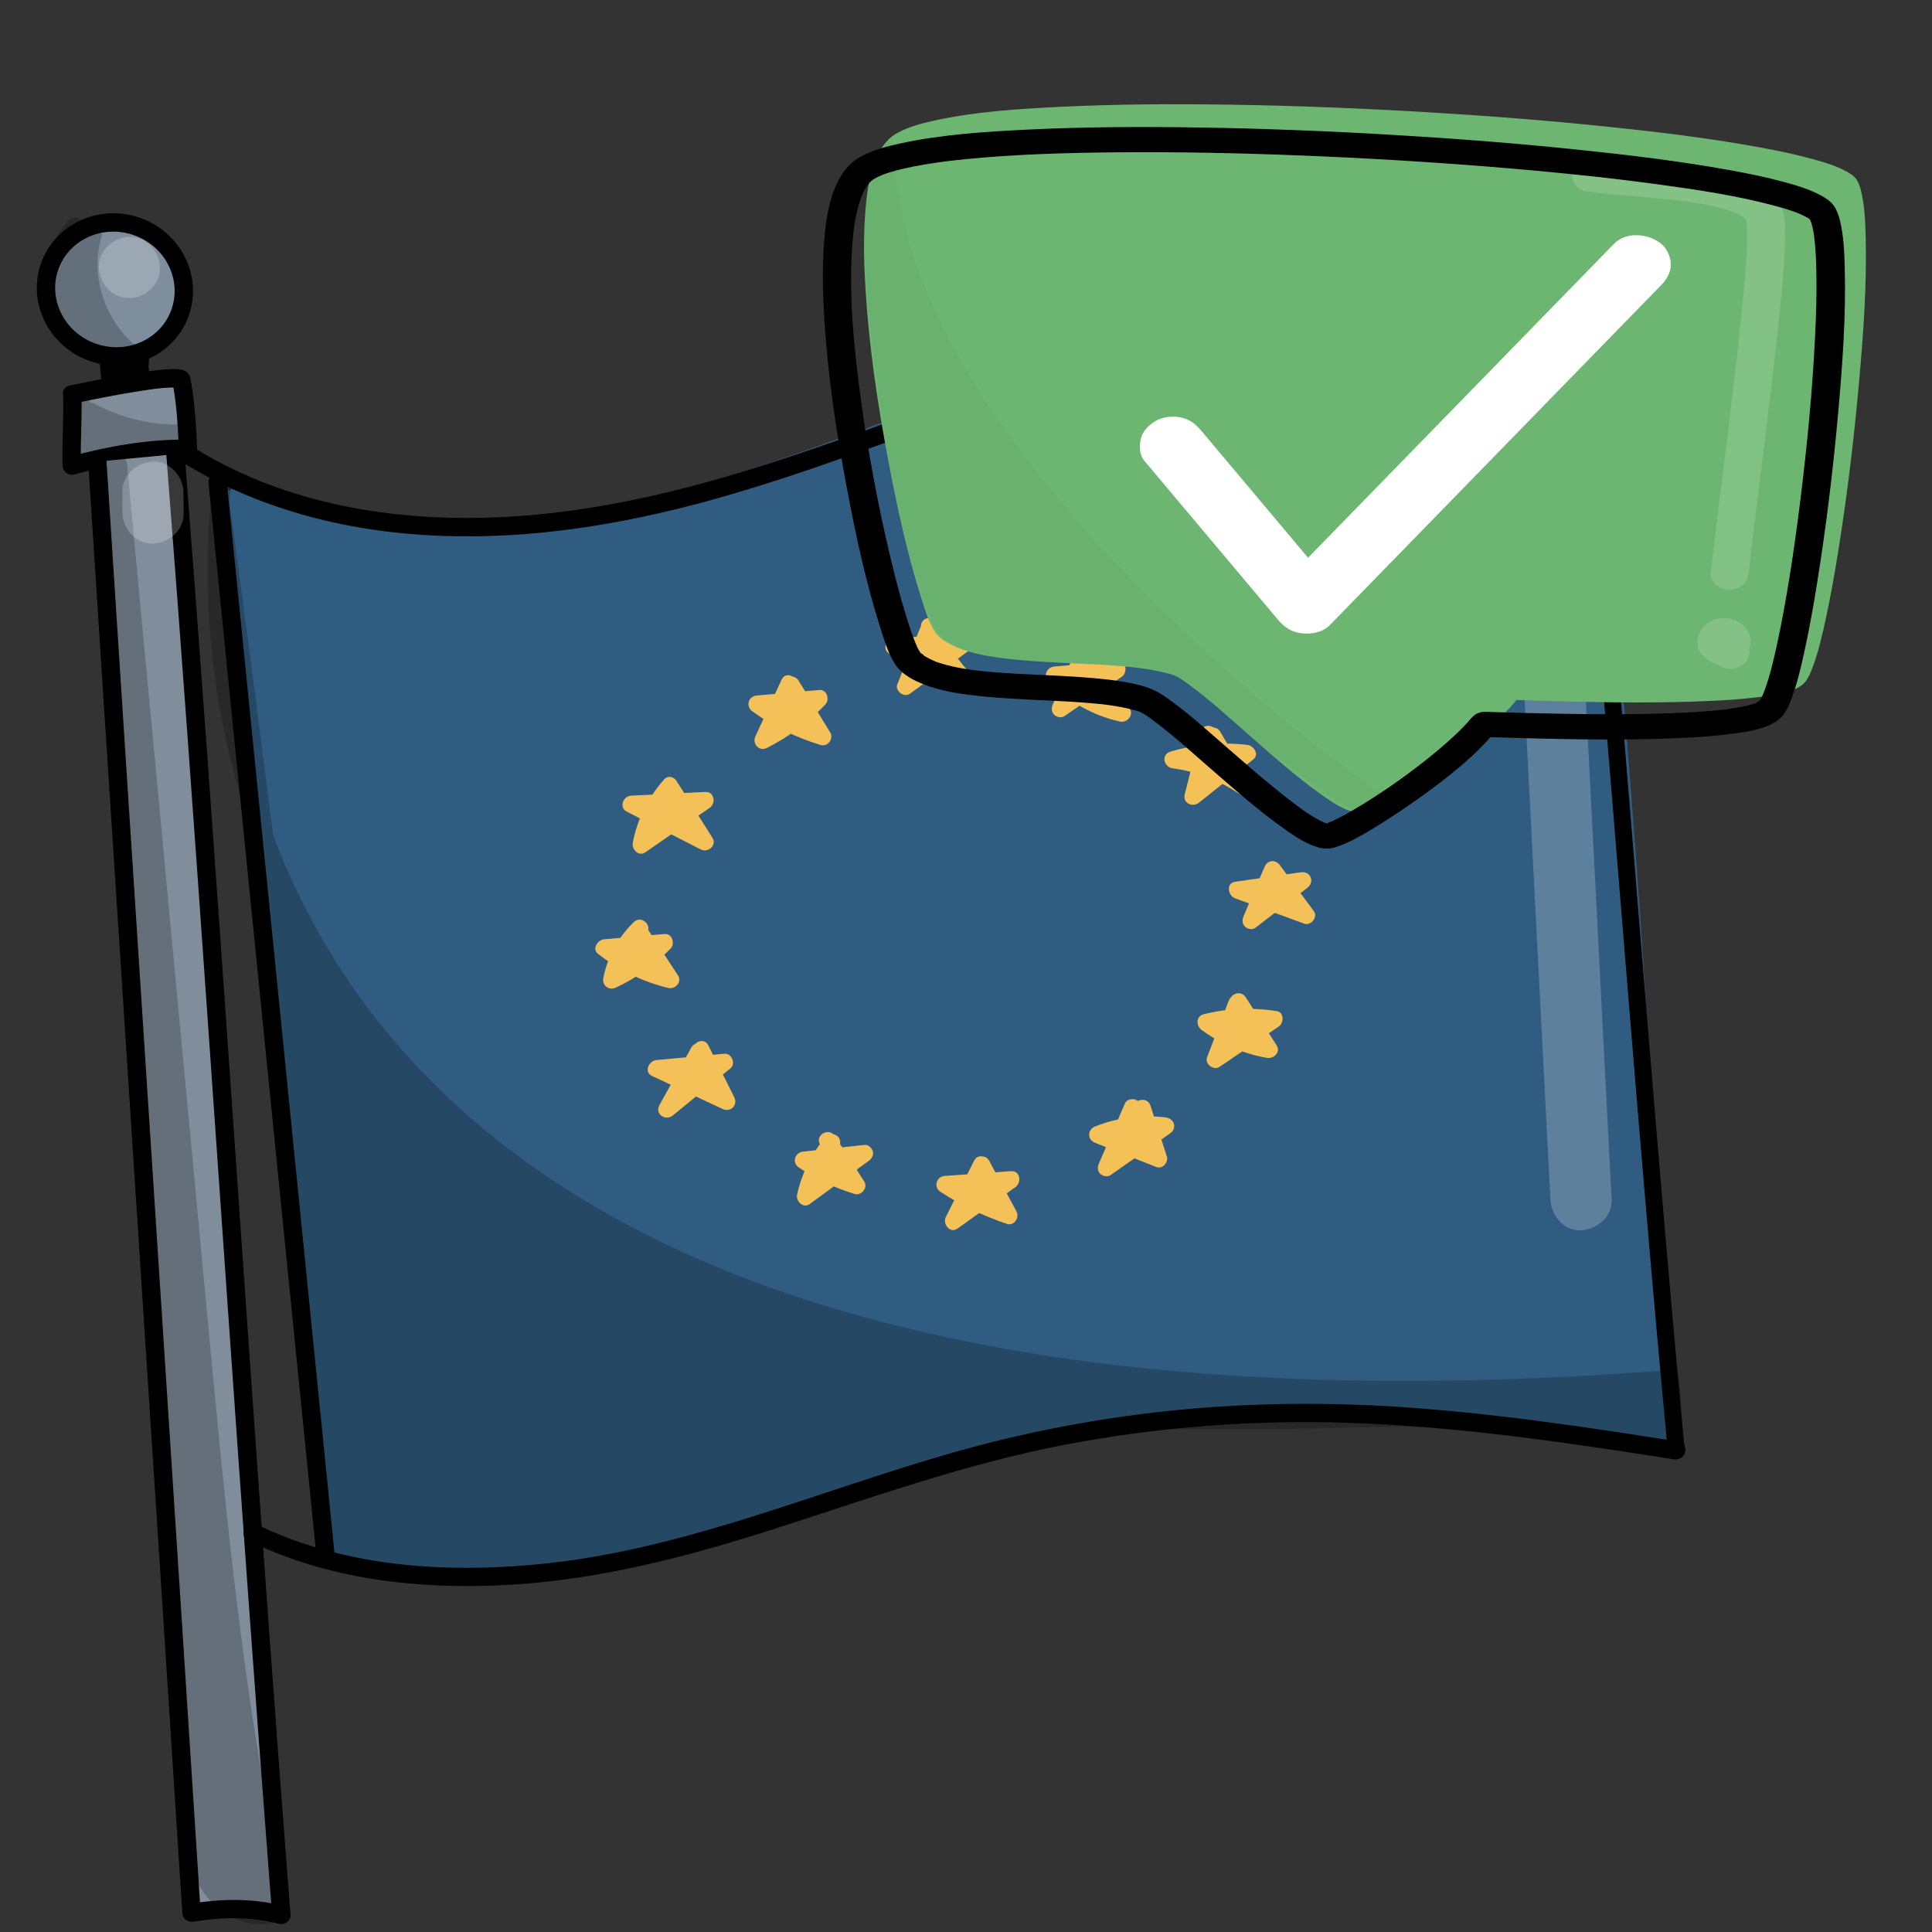 <?xml version="1.0" encoding="utf-8"?>
<!-- Generator: Adobe Adobe Illustrator 24.2.0, SVG Export Plug-In . SVG Version: 6.00 Build 0)  -->
<svg version="1.1" xmlns="http://www.w3.org/2000/svg" xmlns:xlink="http://www.w3.org/1999/xlink" x="0px" y="0px"
	 viewBox="0 0 1700.79 1700.79" style="enable-background:new 0 0 1700.79 1700.79;" xml:space="preserve">
<rect x="0" y="0" width="1700.79" height="1700.79" fill="#333333" stroke="none"/>
<style type="text/css">
	.st0{fill:#305C82;}
	.st1{fill:#808E9C;}
	.st2{fill:#7F8E9C;stroke:#000000;stroke-width:16.166;stroke-miterlimit:10;}
	.st3{opacity:0.22;}
	.st4{fill:#FFFFFF;}
	.st5{fill:#F3C158;}
	.st6{fill:#6DB671;}
	.st7{fill:#6CB671;}
	.st8{opacity:0.149;}
	.st9{opacity:0.031;}
</style>
<g id="Ebene_9">
	<g>
		<path class="st0" d="M204.49,438.62c35.62,307.91,65.97,616.42,91.02,925.37c105.67,29.72,218.95,16.03,325.26-11.28
			c106.32-27.3,208.99-67.87,315.94-92.57c171.48-39.61,352.5-37.27,522.9,6.77c-9.25-290.59-28.69-580.85-58.27-870.08
			c-2.64-25.8-6.14-53.44-23.41-72.78c-13.68-15.32-33.9-22.91-53.65-28.52c-122.8-34.89-254.87-13.75-376.83,23.97
			s-238.72,91.63-362.21,123.99s-258.58,41.76-375.78-8.84"/>
		<g>
			<path class="st0" d="M196.99,438.62c13.88,120.02,26.97,240.13,39.25,360.32c12.28,120.19,23.76,240.47,34.43,360.81
				c6.04,68.06,11.81,136.14,17.34,204.24c0.27,3.34,2.14,6.3,5.51,7.23c150.92,41.98,306.95-1.4,451.47-47.23
				c74.66-23.68,149.2-48.27,226.14-63.58c75.21-14.97,151.97-21.81,228.64-20.74c86.98,1.22,173.62,12.79,257.87,34.47
				c4.58,1.18,9.65-2.27,9.49-7.23c-4.8-150.28-12.29-300.46-22.52-450.47c-5.09-74.59-10.84-149.13-17.27-223.61
				c-3.21-37.24-6.6-74.47-10.15-111.68c-3.38-35.39-5.7-71.19-11.02-106.35c-4.58-30.3-16.72-57.52-44.58-72.85
				c-13.79-7.58-29.1-12.14-44.25-16.1c-16.37-4.28-32.98-7.6-49.72-10.03c-68.78-10-138.63-5.38-206.74,7.39
				c-140.28,26.29-270.12,87.78-405.14,131.64c-126.6,41.13-265.83,67.69-396.65,29.66c-15.58-4.53-30.92-9.94-45.83-16.33
				c-8.78-3.76-16.43,9.16-7.57,12.95c123.04,52.71,261.92,41.8,388.41,7.78c136.15-36.62,263.89-98.74,400.12-135.09
				c66.77-17.81,135.62-29.51,204.9-28.46c34.66,0.52,69.23,4.3,103,12.19c28.98,6.77,62.95,14.95,78.34,43.16
				c7.02,12.86,9.91,27.74,11.81,42.12c2.25,17,3.63,34.14,5.33,51.2c3.69,37.2,7.21,74.41,10.57,111.64
				c6.64,73.63,12.62,147.32,17.94,221.06c10.71,148.3,18.76,296.8,24.15,445.39c0.66,18.26,1.28,36.53,1.87,54.79
				c3.16-2.41,6.33-4.82,9.49-7.23c-148.96-38.32-305.42-45.23-457.21-20.47c-77.32,12.61-152.21,34.96-226.74,58.66
				c-73.65,23.41-147.34,47.65-223.39,62.13c-84.67,16.12-173.03,20.06-256.77-3.23c1.84,2.41,3.67,4.82,5.51,7.23
				c-9.77-120.42-20.33-240.78-31.71-361.06c-11.37-120.28-23.55-240.49-36.53-360.6c-7.34-67.93-14.94-135.83-22.79-203.7
				C210.89,429.14,195.88,429.03,196.99,438.62L196.99,438.62z"/>
		</g>
	</g>
</g>
<g id="Ebene_7">
	<g>
		<path class="st1" d="M63.65,347.57c0.5,14.71-0.96,47.61-0.46,62.32c33.16-9.1,65.77-15.31,102.29-14.86
			c-1.4-40.83-5.87-60.8-5.87-60.8s0.72-7.15-96.26,13.02"/>
		<g>
			<path d="M55.56,347.57c0.64,20.77-1.1,41.55-0.46,62.32c0.16,5.23,5.04,9.21,10.23,7.79c32.81-8.96,66.04-14.88,100.14-14.57
				c4.26,0.04,8.24-3.74,8.08-8.08c-0.68-18.95-1.98-37.95-5.01-56.68c-0.25-1.57-0.5-3.14-0.83-4.7c-0.2-0.99-0.67-3.71-0.03,0.58
				c-0.36-2.39-0.76-4.24-2.57-6.01c-3.02-2.96-7.62-3.23-11.59-3.29c-8.59-0.12-17.26,1.22-25.74,2.4
				c-22.35,3.11-44.52,7.56-66.6,12.14c-10.18,2.11-5.87,17.7,4.3,15.59c19.55-4.06,39.15-7.95,58.89-11
				c8.66-1.34,16.81-2.62,26.32-2.92c1.92-0.06,3.84,0.16,5.74,0.11c1.4-0.03-2.57-0.66-0.47-0.03c1.35,0.41,0.46,0.31-0.95-0.49
				c-2.09-1.18-2.48-3.56-3.49-6.49c0.6,1.74,0.73,4.33,1.05,6.16c3.01,17.22,4.16,36.26,4.82,54.64c2.69-2.69,5.39-5.39,8.08-8.08
				c-35.46-0.32-70.32,5.83-104.44,15.15c3.41,2.6,6.82,5.2,10.23,7.79c-0.64-20.77,1.1-41.55,0.46-62.32
				C71.41,337.19,55.24,337.15,55.56,347.57L55.56,347.57z"/>
		</g>
	</g>
	<g>
		<path class="st1" d="M85.71,406.34c27.24,423.33,55.64,854.18,82.88,1277.51c26.8-4.36,49.92-5.91,79.1,1.96
			c-33.09-422.61-60.12-863.36-93.21-1285.97"/>
		<g>
			<path d="M77.62,406.34c10.7,166.32,21.51,332.64,32.33,498.95c10.81,165.97,21.63,331.95,32.4,497.92
				c6.07,93.54,12.12,187.09,18.14,280.63c0.36,5.66,4.85,8.66,10.23,7.79c25.28-4.06,49.88-4.58,74.8,1.96
				c4.74,1.24,10.65-2.43,10.23-7.79c-6.49-82.89-12.7-165.8-18.74-248.73c-6.13-84.16-12.09-168.33-17.98-252.5
				c-5.89-84.05-11.71-168.11-17.59-252.16c-5.86-83.82-11.76-167.65-17.82-251.46c-6.04-83.47-12.23-166.93-18.69-250.38
				c-0.79-10.25-1.59-20.5-2.39-30.74c-0.81-10.3-16.98-10.39-16.17,0c6.49,82.89,12.7,165.8,18.74,248.73
				c6.13,84.16,12.09,168.33,17.98,252.5c5.89,84.05,11.71,168.11,17.59,252.16c5.86,83.82,11.76,167.65,17.82,251.46
				c6.04,83.47,12.23,166.93,18.69,250.38c0.79,10.25,1.59,20.5,2.39,30.74c3.41-2.6,6.82-5.2,10.23-7.79
				c-27.85-7.31-55.19-6.49-83.39-1.96c3.41,2.6,6.82,5.2,10.23,7.79c-10.7-166.32-21.51-332.64-32.33-498.95
				c-10.81-165.97-21.63-331.95-32.4-497.92c-6.07-93.54-12.12-187.09-18.14-280.63C93.12,396.01,76.95,395.93,77.62,406.34
				L77.62,406.34z"/>
		</g>
	</g>
	<g>
		<g>
			<path d="M86.69,315.87c2.66,8.47,1.42,17.7,4.09,26.2c3.1,9.89,18.71,5.67,15.59-4.3c-2.66-8.47-1.42-17.7-4.09-26.2
				C99.18,301.68,83.57,305.9,86.69,315.87L86.69,315.87z"/>
		</g>
	</g>
	<g>
		<g>
			<path d="M114.84,312.63c0.34,2.08,0.19,4.45-0.05,6.83c-0.35,3.37,0.11,6.64,0.66,9.97c0.71,4.31,6.05,6.72,9.94,5.65
				c4.57-1.26,6.36-5.62,5.65-9.94c-0.34-2.08-0.19-4.45,0.05-6.83c0.35-3.37-0.11-6.64-0.66-9.97c-0.71-4.31-6.05-6.72-9.94-5.65
				C115.91,303.94,114.12,308.3,114.84,312.63L114.84,312.63z"/>
		</g>
	</g>
	<g>
		<g>
			<path d="M163.65,408.81c67.65,41.07,145.96,59.99,224.57,62.92c80.73,3.01,161.29-10.24,238.88-31.81
				c86.53-24.07,170.03-57.46,254.66-87.24c80.93-28.48,164.43-54.98,250.02-64.69c38.13-4.33,76.92-5,115,0.26
				c39.54,5.47,78.18,17.13,114.36,33.96c9.81,4.56,19.43,9.48,28.92,14.67c9.13,4.99,17.3-8.96,8.16-13.96
				c-36.2-19.78-74.78-35.36-115.08-44.42c-37.5-8.43-76.1-11.35-114.47-9.63c-84.15,3.78-167.19,26.74-246.76,53.03
				c-85.23,28.15-168.44,62.12-254.08,89.06c-78.58,24.72-159.32,42.92-241.97,44.85c-78.3,1.84-158.12-10.76-228.4-46.62
				c-8.73-4.45-17.27-9.25-25.65-14.34C162.89,389.44,154.76,403.41,163.65,408.81L163.65,408.81z"/>
		</g>
	</g>
	<g>
		<g>
			<path d="M218.52,1356.18c69.6,34.1,149.01,43.17,225.68,39.22c81.65-4.21,160.15-24.69,237.67-49.55
				c84.78-27.19,168.55-57.44,256.24-74.14c82.34-15.68,166.03-21.95,249.79-19.17c84.44,2.8,168.31,14.05,251.73,26.86
				c11.29,1.74,22.58,3.5,33.87,5.29c10.18,1.61,14.56-13.97,4.3-15.59c-84.4-13.33-169.12-25.99-254.48-31.08
				c-82.31-4.9-164.72-1.75-246.26,10.68c-43.84,6.68-87.22,15.85-129.95,27.75c-42.37,11.8-84.1,25.74-125.85,39.54
				c-78.65,25.99-157.93,51.63-240.67,60.38c-76.33,8.07-156.27,4.7-228.58-23.04c-8.62-3.31-17.05-7.03-25.34-11.09
				C217.38,1337.66,209.17,1351.6,218.52,1356.18L218.52,1356.18z"/>
		</g>
	</g>
	<g>
		<g>
			<path d="M183.54,424.82c12.41,123.37,24.81,246.75,37.22,370.12c12.34,122.71,24.68,245.42,37.02,368.13
				c6.94,68.98,13.87,137.97,20.81,206.95c0.44,4.34,3.4,8.08,8.08,8.08c4.03,0,8.52-3.71,8.08-8.08
				c-12.41-123.37-24.81-246.75-37.22-370.12c-12.34-122.71-24.68-245.42-37.02-368.13c-6.94-68.98-13.87-137.97-20.81-206.95
				c-0.44-4.34-3.4-8.08-8.08-8.08C187.59,416.73,183.1,420.45,183.54,424.82L183.54,424.82z"/>
		</g>
	</g>
	
		<ellipse transform="matrix(0.333 -0.943 0.943 0.333 -172.859 265.303)" class="st2" cx="101.14" cy="254.86" rx="58.7" ry="60.91"/>
	<g>
		<g>
			<path d="M109.12,333.68c2.07-0.39,4.15-0.77,6.22-1.16c1.89-0.35,3.89-2.11,4.83-3.71c1.01-1.73,1.44-4.29,0.81-6.23
				c-0.63-1.96-1.84-3.84-3.71-4.83c-2.01-1.06-3.99-1.23-6.23-0.81c-2.07,0.39-4.15,0.77-6.22,1.16c-1.89,0.35-3.89,2.11-4.83,3.71
				c-1.01,1.73-1.44,4.29-0.81,6.23c0.63,1.96,1.84,3.84,3.71,4.83C104.9,333.93,106.88,334.1,109.12,333.68L109.12,333.68z"/>
		</g>
	</g>
	<g class="st3">
		<path d="M196.55,419.4c0,0-165.24,906.03,1273.27,794.87c4.54,21.81-0.62,38.51,5.84,62.62
			c-132.47-22.04-169.6-32.45-286.62-28.01s-242.81-10.18-350.94,32.15c-206.02,80.66-384.27,93.86-449.97,102
			c-20.47,2.54-85.1-0.11-101.47-13.01c-17-13.4,53.85,148.93-95.05-945.21"/>
		<g>
			<path d="M188.76,417.25c-1.58,8.68-2.52,17.52-3.37,26.29c-2.12,21.82-2.89,43.77-2.64,65.68c0.36,32.59,3.11,65.12,7.96,97.35
				c5.92,39.35,15.26,78.19,28.11,115.85c14.93,43.74,34.5,85.94,58.61,125.38c27.66,45.24,61.22,86.9,99.28,123.8
				c44.41,43.06,94.88,79.77,148.65,110.26c65.88,37.35,136.75,65.64,209.31,87.05c90.44,26.68,183.8,42.8,277.54,52.24
				c118.93,11.98,238.83,13.01,358.16,7.4c33.18-1.56,66.34-3.66,99.46-6.21c-2.6-1.98-5.2-3.96-7.79-5.93
				c4.05,20.76,0.56,41.89,5.84,62.62c3.31-3.31,6.63-6.63,9.94-9.94c-58.68-9.78-117.35-21.85-176.72-26.81
				c-63.05-5.27-126.38-0.38-189.54-0.52c-72.02-0.15-145.01-1.44-215.82,13.74c-37,7.93-71.4,22.76-106.97,35.24
				c-35.49,12.45-71.47,23.5-107.8,33.2c-96.35,25.72-194.64,40.5-293.65,51.1c-22.08,2.36-45.62,0.76-67.47-2.81
				c-9.38-1.53-19.49-3.25-27.73-8.21c-2.51-1.51,3.94,1.83-1.53-1.1c-0.07-0.04-0.12-0.1-0.19-0.14c-0.16-0.08-0.3-0.2-0.45-0.28
				c-4.43-2.51-10.18-1.58-12.9,2.97c-5.12,8.59,5.89,19.31,13.72,11.57c5.32-5.26,5.16-16.04,5.64-22.77
				c1.53-21.28,0.68-42.79-0.18-64.08c-1.88-46.39-5.58-92.71-9.67-138.96c-7.13-80.7-15.86-161.25-25.15-241.72
				C247,784.46,231.07,659.58,214.5,534.79c-4.97-37.38-10-74.76-15.08-112.13c-0.59-4.36-6.13-6.65-9.94-5.65
				c-4.68,1.23-6.23,5.64-5.65,9.94c18.23,134,35.81,268.09,51.97,402.35c10.72,89.05,20.88,178.18,29.55,267.46
				c5.22,53.81,10.01,107.7,13.14,161.67c1.59,27.38,3,54.9,2.36,82.34c-0.15,6.4-0.47,12.79-1.11,19.16
				c-0.06,0.56-0.14,1.12-0.2,1.68c-0.17,1.73,0.49-2.74,0.06-0.51c-0.16,0.82-0.25,1.65-0.42,2.47c-0.23,1.17-0.7,2.35-0.88,3.52
				c-0.29,1.89,1.37-2.12-0.05-0.09c1.4-2,3.24-3.52,6.21-3.5c2.97,0.02,5.45,1.84,6.47,3.54c0.58,0.97,0.96,3.12,0.96,3.21
				c0.08,4.16-4.22,7.85-9.02,6.68c1.55,0.38-2.8-1.17-0.44-0.08c-3.61-1.67-0.42-0.24,0.82,0.62c1.56,1.08,3.21,1.97,4.93,2.77
				c4.66,2.17,9.57,3.74,14.55,4.98c12.14,3.01,24.73,4.49,37.18,5.51c36.07,2.97,71.31-2.11,107.06-6.42
				c51.73-6.23,103.24-14.24,154.26-24.87c69.05-14.39,137.18-33.36,203.54-57.3c33.79-12.19,66.46-25.39,101.84-32.44
				c34.88-6.94,70.43-9.76,105.93-10.99c36.06-1.25,72.14-0.82,108.21-0.8c34.6,0.02,69.13-1.48,103.72-1.91
				c52.06-0.64,103.18,4.23,154.51,12.64c31.54,5.17,63.01,10.76,94.54,16.01c5.98,1,11.58-3.53,9.94-9.94
				c-5.25-20.58-1.79-41.85-5.84-62.62c-0.63-3.23-4.48-6.19-7.79-5.93c-125.46,9.66-251.63,12.86-377.3,5.25
				c-98.64-5.98-197.1-18.67-293.22-41.94c-76.17-18.44-151.01-43.52-221.41-78.14c-57.15-28.1-111.57-62.54-159.56-103.66
				c-21.36-18.3-41.57-37.93-60.39-58.84c-17.68-19.64-32.49-38.31-47.3-59.66c-13.89-20.02-26.58-40.88-37.98-62.41
				c-5.37-10.15-10.46-20.45-15.26-30.88c-5.12-11.13-8.26-18.5-12.55-29.37c-15.11-38.23-26.47-77.92-34.14-118.3
				c-1.71-8.99-3.24-18.01-4.58-27.05c-0.33-2.19-0.64-4.39-0.95-6.58c-0.13-0.91-0.25-1.81-0.37-2.72
				c0.34,2.54-0.19-1.47-0.28-2.17c-0.55-4.24-1.05-8.49-1.52-12.75c-1.74-15.89-2.94-31.84-3.59-47.82
				c-0.98-24.37-0.71-48.81,1.07-73.14c0.56-7.69,1.28-15.37,2.21-23.03c0.16-1.35,0.35-2.7,0.51-4.06
				c0.27-2.17-0.36,2.46-0.05,0.38c0.08-0.57,0.16-1.15,0.24-1.72c0.22-1.51,0.45-3.01,0.69-4.51c0.08-0.5,0.16-1,0.25-1.5
				C206.2,411.38,190.62,407.02,188.76,417.25L188.76,417.25z"/>
		</g>
	</g>
	<g class="st3">
		<path d="M81.55,206.15c-11.24,37.14,2.91,81,34.08,105.64c-25.89-0.53-51.08-17.31-61.52-40.97s-5.51-52.86,12.02-71.29"/>
		<g>
			<path d="M73.76,204c-11.92,40.63,3.25,87.06,36.16,113.5c1.91-4.6,3.81-9.2,5.72-13.8c-22.76-0.74-44.35-14.94-53.93-35.64
				c-9.48-20.49-5.13-46.36,10.15-62.83c7.07-7.62-4.34-19.08-11.43-11.43c-20.09,21.66-25.37,54.13-13.28,81.09
				c11.88,26.48,39.75,44.05,68.49,44.97c6.55,0.21,11.28-9.33,5.72-13.8c-28.63-23.01-42.45-62.18-32-97.78
				C92.28,198.29,76.68,194.02,73.76,204L73.76,204z"/>
		</g>
	</g>
	<g class="st3">
		<path d="M79.34,362.46c24.66,13.51,52.95,20.26,80.82,19.3c-23.46,4.06-46.91,8.13-70.37,12.19c-4.51,0.78-9.28,1.54-13.64-0.04
			c-6.82-2.48-10.58-10.2-10.58-17.33c0-7.13,2.94-13.83,5.84-20.29"/>
		<g>
			<path d="M75.26,369.44c26.02,14.06,55.31,21.25,84.9,20.4c-0.72-5.29-1.43-10.58-2.15-15.88c-20.52,3.56-41.05,7.11-61.57,10.67
				c-6.31,1.09-17.05,5.3-21.15-1.72c-4.11-7.02,0.16-15.93,3.11-22.54c1.78-3.98,1.16-8.69-2.9-11.06
				c-3.45-2.02-9.27-1.11-11.06,2.9c-4.62,10.37-9.29,21.77-5.57,33.2c3.59,11.05,13.14,18.18,24.91,17.43
				c12.82-0.81,25.81-4.16,38.46-6.35c13.36-2.31,26.71-4.63,40.07-6.94c9.03-1.56,6.85-16.14-2.15-15.88
				c-26.78,0.77-53.16-5.45-76.74-18.19C74.26,350.53,66.09,364.49,75.26,369.44L75.26,369.44z"/>
		</g>
	</g>
	<g class="st3">
		<path d="M103.77,408.75c24.1,255.69,48.21,511.37,72.31,767.06c15.98,169.51,32.04,339.57,69.72,506.18
			c-20.91,10.96-48.56-2.48-61.32-22.75c-12.76-20.27-14.52-45.03-15.93-68.65c-23.51-394.67-47.02-789.35-70.54-1184.02"/>
		<g>
			<path d="M95.69,408.75c15.83,167.93,31.66,335.85,47.49,503.78c7.88,83.54,15.75,167.08,23.63,250.62
				c7.73,82,15.35,164.03,25.3,245.8c11.24,92.35,25.43,184.4,45.89,275.19c1.24-3.04,2.48-6.09,3.71-9.13
				c-13.24,6.52-29.19,0.82-39.85-8.12c-13.72-11.52-19.52-28.9-22.39-46.05c-3.28-19.56-3.42-39.76-4.59-59.52
				c-1.31-22.07-2.63-44.14-3.94-66.2c-5.23-87.85-10.47-175.69-15.7-263.54c-5.26-88.27-10.52-176.54-15.78-264.81
				c-5.23-87.85-10.47-175.69-15.7-263.54c-5.23-87.85-10.47-175.69-15.7-263.54c-0.66-11.03-1.31-22.07-1.97-33.1
				c-0.62-10.34-16.79-10.41-16.17,0c5.41,90.82,10.82,181.63,16.23,272.45c5.39,90.39,10.77,180.79,16.16,271.18
				s10.77,180.79,16.16,271.18c5.41,90.82,10.82,181.63,16.23,272.45c1.34,22.49,2.68,44.98,4.02,67.48
				c1.24,20.89,1.67,42.05,5,62.75c2.86,17.81,9.04,35.88,21.53,49.31c10.75,11.55,25.96,19.65,41.84,20.55
				c7.99,0.45,15.65-1.44,22.79-4.95c3.29-1.62,4.46-5.81,3.71-9.13c-36.27-160.89-52.55-325.22-68.02-489.14
				c-15.76-166.98-31.48-333.96-47.22-500.94c-8.83-93.67-17.66-187.34-26.49-281C110.88,398.49,94.71,398.38,95.69,408.75
				L95.69,408.75z"/>
		</g>
	</g>
	<g class="st3">
		<g>
			<path class="st4" d="M1331.61,411.82c4.32,83.78,8.65,167.55,12.97,251.33s8.65,167.55,12.97,251.33
				c2.44,47.21,4.87,94.41,7.31,141.62c0.73,14.05,11.87,27.62,26.94,26.94c13.98-0.63,27.72-11.87,26.94-26.94
				c-4.32-83.78-8.65-167.55-12.97-251.33s-8.65-167.55-12.97-251.33c-2.44-47.21-4.87-94.41-7.31-141.62
				c-0.73-14.05-11.87-27.62-26.94-26.94C1344.58,385.5,1330.84,396.74,1331.61,411.82L1331.61,411.82z"/>
		</g>
	</g>
	<g class="st3">
		<g>
			<path class="st4" d="M113.91,262.41c14.09,0,27.6-12.39,26.94-26.94c-0.65-14.6-11.84-26.94-26.94-26.94
				c-14.09,0-27.6,12.39-26.94,26.94C87.62,250.07,98.81,262.41,113.91,262.41L113.91,262.41z"/>
		</g>
	</g>
	<g class="st3">
		<g>
			<path class="st4" d="M107.62,433.32c0.07,6.1,0.13,12.2,0.2,18.3c0.15,14.09,12.28,27.6,26.94,26.94
				c14.47-0.65,27.11-11.84,26.94-26.94c-0.07-6.1-0.13-12.2-0.2-18.3c-0.15-14.09-12.28-27.6-26.94-26.94
				C120.09,407.03,107.45,418.22,107.62,433.32L107.62,433.32z"/>
		</g>
	</g>
</g>
<g id="Ebene_13">
	<g>
		<g>
			<path d="M1386.65,329.9c11.69,122.99,22.09,246.1,32.22,369.23c10.2,123.92,20.12,247.87,30.75,371.76
				c5.9,68.69,12.02,137.37,18.54,206c0.91,9.53,15.91,9.62,15,0c-11.69-122.99-22.09-246.1-32.22-369.23
				c-10.2-123.92-20.12-247.87-30.75-371.76c-5.9-68.69-12.02-137.37-18.54-206C1400.74,320.37,1385.73,320.28,1386.65,329.9
				L1386.65,329.9z"/>
		</g>
	</g>
</g>
<g id="Ebene_11">
	<g>
		<path class="st5" d="M952.78,577.9c-6.49,15.33-12.98,30.67-19.47,46c16.77-11.5,33.55-23.01,50.32-34.51
			c-18.51,1.63-37.03,3.25-55.54,4.88c15.99,16.91,37.17,28.84,59.92,33.74c-16.57-13.91-29.27-32.38-36.35-52.82"/>
		<g>
			<path class="st5" d="M946.31,574.12c-6.49,15.33-12.98,30.67-19.47,46c-1.32,3.13-1.4,6.52,1.17,9.09
				c2.23,2.23,6.37,3.04,9.09,1.17c16.77-11.5,33.55-23.01,50.32-34.51c5.56-3.81,4.25-14.68-3.79-13.98
				c-18.51,1.63-37.03,3.25-55.54,4.88c-6.35,0.56-10.05,7.85-5.3,12.8c17.07,17.79,39.16,30.3,63.23,35.67
				c6.75,1.51,13.38-7.36,7.3-12.54c-15.59-13.28-27.57-30.17-34.42-49.51c-3.2-9.04-17.7-5.15-14.46,3.99
				c7.69,21.73,20.7,41.16,38.28,56.13c2.43-4.18,4.86-8.36,7.3-12.54c-21.71-4.84-41.2-15.75-56.61-31.81
				c-1.77,4.27-3.54,8.54-5.3,12.8c18.51-1.63,37.03-3.25,55.54-4.88c-1.26-4.66-2.52-9.32-3.79-13.98
				c-16.77,11.5-33.55,23.01-50.32,34.51c3.42,3.42,6.84,6.84,10.26,10.26c6.49-15.33,12.98-30.67,19.47-46
				c1.59-3.76,1.1-7.99-2.69-10.26C953.44,569.55,947.89,570.39,946.31,574.12L946.31,574.12z"/>
		</g>
	</g>
	<g>
		<path class="st5" d="M818.08,552.81c-6.97,17.15-13.93,34.3-20.9,51.45c17.44-12.73,34.89-25.46,52.33-38.2
			c-20.86,1.01-41.72,2.02-62.57,3.03c21.72,10.81,43.43,21.62,65.15,32.43c-14.32-14.36-25.93-31.43-34.01-50.03"/>
		<g>
			<path class="st5" d="M810.85,550.82c-6.97,17.15-13.93,34.3-20.9,51.45c-2.4,5.9,5.92,12.19,11.02,8.47
				c17.44-12.73,34.89-25.47,52.33-38.2c5.49-4.01,4.34-14.37-3.79-13.98c-20.86,1.01-41.72,2.02-62.57,3.03
				c-6.93,0.34-10.85,10.46-3.79,13.98c21.72,10.81,43.43,21.62,65.15,32.43c7.42,3.69,15.31-5.47,9.09-11.78
				c-13.89-14.08-24.86-30.42-32.84-48.51c-1.65-3.74-7.03-4.53-10.26-2.69c-3.85,2.19-4.32,6.58-2.69,10.26
				c8.46,19.19,20.45,36.62,35.19,51.55c3.03-3.93,6.06-7.85,9.09-11.78c-21.72-10.81-43.43-21.62-65.15-32.43
				c-1.26,4.66-2.52,9.32-3.79,13.98c20.86-1.01,41.72-2.02,62.57-3.03c-1.26-4.66-2.52-9.32-3.79-13.98
				c-17.44,12.73-34.89,25.47-52.33,38.2c3.67,2.82,7.34,5.65,11.02,8.47c6.97-17.15,13.93-34.3,20.9-51.45
				c1.54-3.78-1.67-8.21-5.24-9.23C815.8,544.36,812.36,547.08,810.85,550.82L810.85,550.82z"/>
		</g>
	</g>
	<g>
		<path class="st5" d="M694.55,602.06c-7.68,16.61-15.37,33.21-23.05,49.82c18.58-9.27,35.51-21.85,49.76-36.97
			c-18.36,1.62-36.71,3.24-55.07,4.87c17.58,12.8,37.35,22.58,58.19,28.81c-9.26-15.2-18.53-30.4-27.79-45.59"/>
		<g>
			<path class="st5" d="M688.08,598.27c-7.68,16.61-15.37,33.21-23.05,49.82c-3.14,6.79,3.28,13.79,10.26,10.26
				c19.13-9.67,36.5-22.61,51.27-38.14c4.14-4.35,1.49-13.4-5.3-12.8c-18.36,1.62-36.71,3.24-55.07,4.87
				c-7.61,0.67-9.94,9.54-3.79,13.98c18.21,13.13,38.5,23.04,59.98,29.57c6.24,1.9,11.84-5.49,8.47-11.02
				c-9.26-15.2-18.53-30.4-27.79-45.59c-5.02-8.23-18-0.7-12.95,7.57c9.26,15.2,18.53,30.4,27.79,45.59
				c2.82-3.67,5.65-7.34,8.47-11.02c-20.29-6.17-39.19-15.66-56.4-28.06c-1.26,4.66-2.52,9.32-3.79,13.98
				c18.36-1.62,36.71-3.24,55.07-4.87c-1.77-4.27-3.54-8.54-5.3-12.8c-13.97,14.69-30.14,26.65-48.24,35.8
				c3.42,3.42,6.84,6.84,10.26,10.26c7.68-16.61,15.37-33.21,23.05-49.82C705.06,597.14,692.13,589.51,688.08,598.27L688.08,598.27z
				"/>
		</g>
	</g>
	<g>
		<path class="st5" d="M589.77,691.62c-13.08,14.62-22,32.92-25.47,52.23c18.89-13.06,37.79-26.11,56.68-39.17
			c-21.83,1.1-43.65,2.2-65.48,3.29c21.74,11.12,43.47,22.23,65.21,33.35c-9.93-15.74-19.85-31.47-29.78-47.21"/>
		<g>
			<path class="st5" d="M584.46,686.32c-13.9,15.8-23.5,34.82-27.4,55.54c-1.09,5.82,5.16,12.51,11.02,8.47
				c18.89-13.06,37.79-26.11,56.68-39.17c5.68-3.92,4.2-14.38-3.79-13.98c-21.83,1.1-43.65,2.2-65.48,3.29
				c-6.97,0.35-10.8,10.39-3.79,13.98c21.74,11.12,43.47,22.23,65.21,33.35c6.34,3.24,14.49-3.56,10.26-10.26
				c-9.93-15.74-19.85-31.47-29.78-47.21c-5.14-8.14-18.12-0.63-12.95,7.57c9.93,15.74,19.85,31.47,29.78,47.21
				c3.42-3.42,6.84-6.84,10.26-10.26c-21.74-11.12-43.47-22.23-65.21-33.35c-1.26,4.66-2.52,9.32-3.79,13.98
				c21.83-1.1,43.65-2.19,65.48-3.29c-1.26-4.66-2.52-9.32-3.79-13.98c-18.89,13.06-37.79,26.11-56.68,39.17
				c3.67,2.82,7.35,5.65,11.02,8.47c3.41-18.16,11.31-35.02,23.54-48.92C601.43,689.7,590.86,679.06,584.46,686.32L584.46,686.32z"
				/>
		</g>
	</g>
	<g>
		<path class="st5" d="M563.27,817.03c-12.84,12.19-21.69,28.51-24.91,45.92c17.46-8,33.39-19.34,46.66-33.22
			c-17.75,1.55-35.51,3.1-53.26,4.65c17.17,13.51,37.34,23.19,58.62,28.13c-9.28-14.17-18.56-28.33-27.84-42.5"/>
		<g>
			<path class="st5" d="M557.97,811.72c-13.71,13.27-23.18,30.49-26.84,49.23c-1.31,6.7,4.97,11.28,11.02,8.47
				c18.03-8.39,34.36-20.1,48.18-34.39c4.19-4.33,1.46-13.39-5.3-12.8c-17.75,1.55-35.51,3.1-53.26,4.65
				c-5.62,0.49-10.97,8.4-5.3,12.8c18.39,14.3,39.23,24.65,61.93,30.06c6.02,1.43,12.22-5.3,8.47-11.02
				c-9.28-14.17-18.56-28.33-27.84-42.5c-5.27-8.04-18.26-0.54-12.95,7.57c9.28,14.17,18.56,28.33,27.84,42.5
				c2.82-3.67,5.65-7.34,8.47-11.02c-20.04-4.77-39.02-13.52-55.31-26.2c-1.77,4.27-3.54,8.54-5.3,12.8
				c17.75-1.55,35.51-3.1,53.26-4.65c-1.77-4.27-3.54-8.54-5.3-12.8c-13.01,13.45-28.18,24.15-45.14,32.04
				c3.67,2.82,7.34,5.65,11.02,8.47c3.2-16.39,10.98-30.98,22.99-42.61C575.52,815.6,564.91,805,557.97,811.72L557.97,811.72z"/>
		</g>
	</g>
	<g>
		<path class="st5" d="M615.04,926.02c-9.36,16.89-18.71,33.77-28.07,50.66c16.94-13.85,33.87-27.7,50.81-41.56
			c-20.01,1.87-40.01,3.74-60.02,5.61c20.72,9.68,41.45,19.37,62.17,29.05c-7.62-15.25-15.23-30.5-22.85-45.74"/>
		<g>
			<path class="st5" d="M608.57,922.23c-9.36,16.89-18.71,33.77-28.07,50.66c-4.33,7.81,5.38,14.32,11.78,9.09
				c16.93-13.85,33.87-27.7,50.81-41.56c4.88-4,0.98-13.39-5.3-12.8c-20.01,1.87-40.01,3.74-60.02,5.61
				c-6.6,0.62-11.21,10.51-3.79,13.98c20.72,9.68,41.45,19.37,62.17,29.05c6.81,3.18,13.74-3.3,10.26-10.26
				c-7.62-15.25-15.23-30.5-22.85-45.74c-4.31-8.64-17.26-1.05-12.95,7.57c7.62,15.25,15.23,30.5,22.85,45.74
				c3.42-3.42,6.84-6.84,10.26-10.26c-20.72-9.68-41.45-19.37-62.17-29.05c-1.26,4.66-2.52,9.32-3.79,13.98
				c20.01-1.87,40.01-3.74,60.02-5.61c-1.77-4.27-3.54-8.54-5.3-12.8c-16.94,13.85-33.87,27.7-50.81,41.56
				c3.93,3.03,7.85,6.06,11.78,9.09c9.36-16.89,18.71-33.77,28.07-50.66C626.2,921.35,613.25,913.78,608.57,922.23L608.57,922.23z"
				/>
		</g>
	</g>
	<g>
		<path class="st5" d="M732.24,1005.79c-11.49,13.71-19.56,30.25-23.29,47.74c17.37-12.71,34.75-25.43,52.12-38.14
			c-18,1.97-36.01,3.94-54.01,5.92c14.42,9.94,30.44,17.57,47.25,22.5c-8.6-13.32-17.19-26.64-25.79-39.96"/>
		<g>
			<path class="st5" d="M726.93,1000.49c-12.29,14.9-21.03,32.15-25.22,51.05c-1.28,5.75,5.35,12.62,11.02,8.47
				c17.37-12.71,34.75-25.42,52.12-38.14c2.7-1.98,4.43-5.04,3.45-8.47c-0.84-2.93-3.98-5.86-7.23-5.51
				c-18,1.97-36.01,3.94-54.01,5.92c-7.37,0.81-10.24,9.58-3.79,13.98c15.05,10.25,31.6,18.04,49.04,23.25
				c6.12,1.83,12.03-5.5,8.47-11.02c-8.6-13.32-17.19-26.64-25.79-39.96c-5.22-8.08-18.21-0.57-12.95,7.57
				c8.6,13.32,17.19,26.64,25.79,39.96c2.82-3.67,5.65-7.34,8.47-11.02c-16.26-4.87-31.43-12.19-45.46-21.74
				c-1.26,4.66-2.52,9.32-3.79,13.98c18-1.97,36.01-3.94,54.01-5.92c-1.26-4.66-2.52-9.32-3.79-13.98
				c-17.37,12.71-34.75,25.42-52.12,38.14c3.67,2.82,7.35,5.65,11.02,8.47c3.61-16.29,10.72-31.53,21.37-44.43
				c2.6-3.15,3.02-7.52,0-10.61C734.91,997.81,729.5,997.37,726.93,1000.49L726.93,1000.49z"/>
		</g>
	</g>
	<g>
		<path class="st5" d="M864.06,1025.48c-8.31,16.54-16.63,33.08-24.94,49.62c17.02-12.19,34.03-24.38,51.05-36.57
			c-19.48,1.39-38.96,2.79-58.44,4.18c17.58,11.55,36.66,20.8,56.61,27.47c-8.01-14.86-16.02-29.71-24.03-44.57"/>
		<g>
			<path class="st5" d="M857.58,1021.69c-8.31,16.54-16.63,33.08-24.94,49.62c-3.06,6.09,3.66,14.99,10.26,10.26
				c17.02-12.19,34.03-24.38,51.05-36.57c5.47-3.92,4.34-14.56-3.79-13.98c-19.48,1.39-38.96,2.79-58.44,4.18
				c-7.42,0.53-10.21,9.79-3.79,13.98c18.2,11.86,37.83,21.27,58.4,28.22c6.49,2.2,11.4-5.57,8.47-11.02
				c-8.01-14.86-16.02-29.71-24.03-44.57c-4.58-8.5-17.54-0.93-12.95,7.57c8.01,14.86,16.02,29.71,24.03,44.57
				c2.82-3.67,5.65-7.34,8.47-11.02c-19.37-6.55-37.68-15.55-54.81-26.71c-1.26,4.66-2.52,9.32-3.79,13.98
				c19.48-1.39,38.96-2.79,58.44-4.18c-1.26-4.66-2.52-9.32-3.79-13.98c-17.02,12.19-34.03,24.38-51.05,36.57
				c3.42,3.42,6.84,6.84,10.26,10.26c8.31-16.54,16.63-33.08,24.94-49.62C874.86,1020.66,861.92,1013.06,857.58,1021.69
				L857.58,1021.69z"/>
		</g>
	</g>
	<g>
		<path class="st5" d="M996.86,975.06c-7.66,17.64-15.32,35.29-22.98,52.93c17.49-12.25,34.98-24.5,52.47-36.75
			c-20.28-2.75-41.27-0.09-60.24,7.62c17.96,7.1,35.93,14.19,53.89,21.29c-4.8-14.91-9.59-29.82-14.39-44.73"/>
		<g>
			<path class="st5" d="M990.38,971.27c-7.66,17.64-15.32,35.29-22.98,52.93c-1.35,3.11-1.38,6.53,1.17,9.09
				c2.22,2.22,6.39,3.06,9.09,1.17c17.49-12.25,34.98-24.5,52.47-36.75c6.43-4.5,3.59-13.04-3.79-13.98
				c-21.02-2.68-42.54,0.06-62.23,7.89c-7.07,2.81-7.1,11.66,0,14.46c17.96,7.1,35.93,14.19,53.89,21.29
				c5.33,2.11,10.86-4.15,9.23-9.23c-4.8-14.91-9.59-29.82-14.39-44.73c-2.94-9.15-17.43-5.24-14.46,3.99
				c4.8,14.91,9.59,29.82,14.39,44.73c3.08-3.08,6.15-6.15,9.23-9.23c-17.96-7.1-35.93-14.19-53.89-21.29c0,4.82,0,9.64,0,14.46
				c18.65-7.41,38.34-9.89,58.24-7.35c-1.26-4.66-2.52-9.32-3.79-13.98c-17.49,12.25-34.98,24.5-52.47,36.75
				c3.42,3.42,6.84,6.84,10.26,10.26c7.66-17.64,15.32-35.29,22.98-52.93c1.62-3.74,1.07-8.01-2.69-10.26
				C997.49,966.69,991.99,967.56,990.38,971.27L990.38,971.27z"/>
		</g>
	</g>
	<g>
		<path class="st5" d="M1088.89,883c-6.34,16.56-12.68,33.12-19.03,49.68c17.32-11.79,34.64-23.59,51.95-35.38
			c-20-3.24-40.68-2.27-60.29,2.84c16.35,12.26,35.68,20.53,55.84,23.89c-9.08-14.13-18.15-28.26-27.23-42.39"/>
		<g>
			<path class="st5" d="M1081.66,881.01c-6.34,16.56-12.68,33.12-19.03,49.68c-2.31,6.03,5.81,12.02,11.02,8.47
				c17.32-11.79,34.64-23.59,51.95-35.38c4.72-3.21,5.14-12.63-1.79-13.71c-21.53-3.34-43.13-2.52-64.28,2.84
				c-6.81,1.73-6.67,10.1-1.79,13.71c16.99,12.56,36.81,21.03,57.63,24.65c5.97,1.04,12.31-5.04,8.47-11.02
				c-9.08-14.13-18.15-28.26-27.23-42.39c-5.2-8.1-18.19-0.58-12.95,7.57c9.08,14.13,18.15,28.26,27.23,42.39
				c2.82-3.67,5.65-7.34,8.47-11.02c-19.73-3.43-37.94-11.23-54.04-23.13c-0.6,4.57-1.19,9.14-1.79,13.71
				c18.38-4.66,37.54-5.76,56.3-2.84c-0.6-4.57-1.19-9.14-1.79-13.71c-17.32,11.79-34.64,23.59-51.95,35.38
				c3.67,2.82,7.34,5.65,11.02,8.47c6.34-16.56,12.68-33.12,19.03-49.68C1099.58,875.98,1085.08,872.07,1081.66,881.01
				L1081.66,881.01z"/>
		</g>
	</g>
	<g>
		<path class="st5" d="M1119.19,768.08c-5.99,14.1-11.97,28.2-17.96,42.3c15.29-11.75,30.57-23.49,45.86-35.24
			c-19.31,2.8-38.62,5.6-57.93,8.39c20.32,7.46,40.65,14.92,60.97,22.38c-9.93-13.45-19.85-26.89-29.78-40.34"/>
		<g>
			<path class="st5" d="M1112.71,764.29c-5.99,14.1-11.97,28.2-17.96,42.3c-1.33,3.13-1.39,6.52,1.17,9.09
				c2.15,2.15,6.49,3.17,9.09,1.17c15.29-11.75,30.57-23.49,45.86-35.24c6.86-5.27,2.86-14.96-5.78-13.71
				c-19.31,2.8-38.62,5.6-57.93,8.39c-8.07,1.17-6.1,12.22,0,14.46c20.32,7.46,40.65,14.92,60.97,22.38
				c5.88,2.16,12.3-5.82,8.47-11.02c-9.93-13.45-19.85-26.89-29.78-40.34c-2.42-3.28-6.47-4.85-10.26-2.69
				c-3.23,1.84-5.09,7.01-2.69,10.26c9.93,13.45,19.85,26.89,29.78,40.34c2.82-3.67,5.65-7.34,8.47-11.02
				c-20.32-7.46-40.65-14.92-60.97-22.38c0,4.82,0,9.64,0,14.46c19.31-2.8,38.62-5.6,57.93-8.39c-1.93-4.57-3.85-9.14-5.78-13.71
				c-15.29,11.75-30.57,23.49-45.86,35.24c3.42,3.42,6.84,6.84,10.26,10.26c5.99-14.1,11.97-28.2,17.96-42.3
				c1.59-3.76,1.09-7.99-2.69-10.26C1119.84,759.73,1114.29,760.57,1112.71,764.29L1112.71,764.29z"/>
		</g>
	</g>
	<g>
		<path class="st5" d="M1064.01,646.32c-4.61,18.33-9.22,36.65-13.83,54.98c15.92-12.69,31.84-25.38,47.77-38.07
			c-21.92-2.68-44.4-0.74-65.53,5.66c21.7,2.72,42.74,10.51,60.97,22.59c-8.57-14.52-17.13-29.05-25.7-43.57"/>
		<g>
			<path class="st5" d="M1056.78,644.32c-4.61,18.33-9.22,36.65-13.83,54.98c-1.96,7.78,6.92,11.77,12.54,7.3
				c15.92-12.69,31.84-25.38,47.77-38.07c5.72-4.56,0.31-12.15-5.3-12.8c-22.66-2.63-45.66-0.55-67.53,5.93
				c-8.69,2.57-5.99,13.68,1.99,14.73c20.46,2.69,39.96,10.3,57.19,21.56c6.4,4.18,13.96-3.99,10.26-10.26
				c-8.57-14.52-17.13-29.05-25.7-43.57c-4.9-8.31-17.87-0.77-12.95,7.57c8.57,14.52,17.13,29.05,25.7,43.57
				c3.42-3.42,6.84-6.84,10.26-10.26c-19.6-12.81-41.6-20.56-64.76-23.61c0.66,4.91,1.33,9.82,1.99,14.73
				c20.71-6.13,42.09-7.88,63.54-5.39c-1.77-4.27-3.54-8.54-5.3-12.8c-15.92,12.69-31.84,25.38-47.77,38.07
				c4.18,2.43,8.36,4.86,12.54,7.3c4.61-18.33,9.22-36.65,13.83-54.98C1073.6,638.95,1059.13,634.95,1056.78,644.32L1056.78,644.32z
				"/>
		</g>
	</g>
</g>
<g id="Ebene_6">
	<g>
		<g id="Ebene_2_Kopie">
			<g>
				<path class="st6" d="M1334.78,612.54c57.69,1.74,233.33,7.66,250.78-13.99c28.36-35.18,72.2-416.52,43.4-440.7
					c-60.35-50.66-779.53-92.81-843.43-33.04c-57.61,53.9,20.9,410.35,42.94,431.86c33.31,32.51,151.37,16,206.36,34.31
					c24.52,8.16,133.55,121.63,160.81,120.34c15.47-0.73,105.79-59.77,137.31-98.67"/>
				<g>
					<path class="st7" d="M1334.78,616.24c56.62,1.71,113.44,3.41,170.06,0.86c13.62-0.61,27.25-1.51,40.77-3.1
						c10.02-1.18,20.29-2.56,29.82-5.66c5.86-1.91,11.46-4.41,14.75-9.29c2.5-3.73,4.16-7.96,5.69-12.07
						c5.03-13.51,8.23-27.59,11.27-41.55c4.35-20,7.9-40.14,11.13-60.3c7.78-48.63,13.69-97.5,18.09-146.45
						c3.88-43.09,7.13-86.49,6.05-129.74c-0.33-13.39-0.81-27.13-3.96-40.27c-0.89-3.75-2.04-7.75-4.37-11.02
						c-2.04-2.87-5.3-4.88-8.5-6.64c-9.21-5.08-19.9-8.24-30.19-11.07c-15.26-4.19-30.86-7.39-46.49-10.25
						c-43.65-8-87.93-13.36-132.18-17.98c-54.2-5.66-108.61-9.87-163.07-13.08c-56.53-3.33-113.15-5.57-169.79-6.45
						c-50.6-0.78-101.29-0.58-151.83,1.94c-36.66,1.82-74.12,4.22-109.87,12.12c-10.89,2.41-22.21,5.36-31.84,10.6
						c-10.07,5.49-15.73,14.38-19.59,24.06c-6.18,15.5-8.1,32.39-9.22,48.7c-1.49,21.75-0.93,43.6,0.43,65.35
						c3.13,50.26,10.56,100.35,19.95,149.96c7.68,40.54,16.36,81.22,28.91,120.83c3.19,10.07,6.24,21.03,12.08,30.22
						c3.76,5.91,10.91,10.08,17.57,13.07c12.33,5.55,26.11,8.22,39.69,10.06c33.69,4.57,67.92,4.35,101.82,6.92
						c15.02,1.14,30.2,2.69,44.71,6.46c4.94,1.29,6.79,1.68,10.67,3.88c3.06,1.73,5.7,3.59,8.45,5.61
						c19.34,14.17,36.84,30.41,54.7,46c19.68,17.18,39.3,34.64,60.73,50.13c7.29,5.27,14.93,10.73,23.48,14.33
						c6.51,2.73,11.87,3.23,18.53,0.7c9.93-3.76,19.09-9.27,27.98-14.64c13.28-8.02,26.1-16.64,38.6-25.61
						c24.1-17.28,48.49-35.97,66.74-58.36c3.15-3.86-4.1-7.57-7.22-3.74c-8.81,10.82-19.49,20.46-30.35,29.65
						c-12.3,10.41-25.23,20.24-38.52,29.65c-12,8.49-24.34,16.64-37.13,24.19c-7.86,4.63-17.14,10.41-25.6,12.85
						c-0.53,0.16-1.08,0.28-1.62,0.41c-1.44,0.35,0.27,0.05-0.75,0.1c-0.48,0.02-0.98-0.02-1.46-0.07c1.13,0.1-1.08-0.25-1.49-0.35
						c-3-0.76-5.54-2.02-8.62-3.66c-8.71-4.65-16.6-10.5-24.28-16.37c-21.26-16.25-41.08-33.95-61.07-51.4
						c-16.57-14.47-32.89-29.74-51.38-42.32c-7.14-4.86-14.42-7.37-23.21-9.32c-14.73-3.27-29.98-4.68-45.1-5.76
						c-33.37-2.36-67.23-2.01-100.31-6.98c-12.82-1.93-26.15-4.58-37.44-10.53c-2.16-1.14-4.26-2.39-6.15-3.84
						c-1.04-0.8-1.99-1.66-2.97-2.52c-0.23-0.2-1.41-1.57-0.36-0.29c-0.91-1.1-1.64-2.29-2.33-3.51c-1.97-3.51-3.57-7.55-5.33-12.24
						c-2.36-6.31-4.43-12.7-6.39-19.11c-5.45-17.8-10.04-35.82-14.3-53.86c-11.11-47.13-19.88-94.76-26.15-142.59
						c-5.9-45.04-10.52-91.01-6.95-136.36c1.22-15.39,3.27-31.29,9.58-45.79c1.9-4.36,5.22-9.89,8.59-13.08
						c0.58-0.56,1.2-1.09,1.84-1.6c0.29-0.23,0.59-0.45,0.89-0.67c1.04-0.78-0.43,0.24,0.7-0.48c1.69-1.06,3.45-2.04,5.27-2.92
						c4.95-2.39,7.95-3.39,13.35-5.01c6.18-1.85,12.49-3.33,18.84-4.62c15.78-3.19,31.85-5.25,47.93-6.86
						c44.44-4.45,89.29-5.76,133.99-6.18c54.15-0.51,108.31,0.63,162.41,2.76c55.63,2.2,111.22,5.5,166.68,9.98
						c49.28,3.98,98.51,8.82,147.42,15.49c35.28,4.81,70.98,10.07,105.15,19.41c5.78,1.58,11.52,3.32,17.12,5.35
						c1.05,0.38,1.01,0.36,2.65,1.01c1.12,0.44,2.24,0.91,3.33,1.39c1.88,0.83,3.72,1.71,5.5,2.68c0.75,0.41,1.48,0.85,2.21,1.29
						c0.37,0.22,0.73,0.47,1.08,0.71c-1.14-0.77,0.06,0.04,0.32,0.24c0.51,0.41,1,0.81,1.49,1.23c0.84,0.75-0.43-0.63,0.09,0.1
						c0.21,0.29,0.43,0.56,0.61,0.86c0.23,0.37,1.27,2.38,0.73,1.21c0.39,0.84,0.73,1.71,1.04,2.57c0.76,2.14,1.32,4.33,1.79,6.53
						c2.66,12.27,3.12,26.29,3.37,39.52c0.38,19.7-0.25,39.41-1.24,59.09c-2.41,47.96-7.06,95.86-12.97,143.57
						c-5.35,43.2-11.53,86.44-20.82,129.13c-3.01,13.84-6.19,27.81-11.15,41.23c-1.68,4.54-2.43,6.85-4.97,10.62
						c-1.08,1.61-1.74,2.24-3.33,3.13c-3.03,1.7-5.51,2.56-8.84,3.51c-9.89,2.84-20.35,4.2-30.64,5.27
						c-13.64,1.42-27.35,2.19-41.06,2.73c-31.19,1.22-62.45,1.14-93.66,0.66c-23.56-0.36-47.1-1.04-70.64-1.76
						C1329.4,608.67,1329.41,616.07,1334.78,616.24L1334.78,616.24z"/>
				</g>
			</g>
		</g>
		<g id="Ebene_8">
			<g>
				<g>
					<path class="st7" d="M1504.89,314.49c-5.52,57.21-11.05,114.41-16.57,171.63c-0.6,6.26,3.69,13.98,8.55,18.28
						c5.07,4.48,13.38,7.86,20.65,7.57c7.55-0.3,15.39-2.5,20.65-7.57c5.49-5.3,7.86-11.12,8.55-18.28
						c5.52-57.21,11.05-114.41,16.57-171.63c0.6-6.26-3.69-13.98-8.55-18.28c-5.07-4.48-13.38-7.86-20.65-7.57
						c-7.55,0.3-15.39,2.5-20.65,7.57C1507.96,301.5,1505.58,307.32,1504.89,314.49L1504.89,314.49z"/>
				</g>
			</g>
		</g>
		<g id="Ebene_7_1_">
			<g class="st8">
				<g>
					<path class="st4" d="M1395.96,168.26c17.75,2.63,35.75,3.8,53.64,5.39c4.94,0.44,9.88,0.89,14.81,1.39
						c2.4,0.24,4.81,0.49,7.21,0.75c1.2,0.13,2.4,0.27,3.61,0.4c3.96,0.44-3.35-0.43,0.68,0.08c9.38,1.17,18.74,2.51,27.98,4.37
						c4.3,0.86,8.57,1.84,12.78,2.98c1.89,0.52,3.78,1.06,5.65,1.66c0.9,0.29,1.79,0.59,2.68,0.89c3.66,1.22-2.59-1.12-0.34-0.15
						c3.15,1.36,6.28,2.67,9.2,4.41c0.62,0.37,1.24,0.88,1.89,1.19c-0.93-0.44-3.32-2.49-1.39-0.89c1.12,0.93,2.17,2.22,3.37,3.04
						c-0.66-0.45-2.6-3.35-1.24-1.36c0.33,0.49,0.68,1,1.03,1.48c2.03,2.83-0.8-2.99-0.37-0.89c0.22,1.06,1.01,4.96,0.46,1.32
						c-0.54-3.6-0.12-0.69-0.03,0.18c0.08,0.83,0.15,1.65,0.21,2.47c0.13,1.89,0.18,3.78,0.21,5.68c0.39,25.97-2.71,52.1-5.36,77.92
						c-3.75,36.58-8.19,73.1-12.7,109.61c-4.26,34.53-8.7,69.05-12.77,103.6c-0.43,3.58-0.83,7.16-1.25,10.74
						c-0.88,7.71,8.3,15.11,16.69,14.78c9.8-0.39,15.75-6.51,16.69-14.78c3.91-34.06,8.27-68.08,12.5-102.11
						c4.66-37.5,9.27-75.02,13.25-112.58c2.94-27.73,6.21-55.69,6.34-83.57c0.03-7.14,0.38-15.48-2.52-22.22
						c-6.8-15.78-24.54-23.6-41.68-28.47c-19.25-5.47-39.69-7.71-59.7-9.79c-18.55-1.92-37.19-3.12-55.73-5.13
						c-0.92-0.1-1.84-0.21-2.75-0.31c-2.79-0.31,4.39,0.56,1.05,0.12c-1.75-0.23-3.5-0.46-5.24-0.72
						c-8.58-1.27-18.39,1.99-20.53,10.32C1382.47,157.23,1386.75,166.9,1395.96,168.26L1395.96,168.26z"/>
				</g>
			</g>
			<g class="st8">
				<g>
					<path class="st4" d="M1505.82,568.26c0.56,3.23,1.12,6.46,1.68,9.68c8.17-5.56,16.35-11.13,24.52-16.69
						c-4.24-2.38-8.47-4.76-12.71-7.14c1.13,7.73,2.25,15.47,3.38,23.21c-1.92,1.43-3.73,2.45-6.28,2.77
						c-0.98,0.26-1.98,0.26-2.96-0.01c-1.71-0.27-1.96-0.28-0.74-0.03c-1.86-0.61-3.28-1.35-4.77-2.53
						c0.84,0.76,0.72,0.59-0.36-0.51c-0.99-0.92-1.69-2-2.08-3.25c2.55-5.56,5.12-11.13,7.67-16.69c0.23-0.12,4.04-1.11,1.94-0.73
						c2.07-0.37,3.86-0.41,5.93-0.04c-2.11-0.38,1.62,0.68,1.88,0.79c-1.9-0.78,1.32,0.89,1.58,1.12c1.34,1.18,2.16,2.76,2.71,4.34
						c-0.9-2.56-0.24,5.42-0.2,5.17c0.35-1.86-0.61,1.32-0.8,1.63c-0.54,0.64-1.08,1.27-1.63,1.9c-2.31,1.43-2.91,1.83-1.82,1.23
						c1.75-0.79-3.67,1.18-1.81,0.67c0.86-0.18,0.5-0.14-1.06,0.13c-0.96,0.26-1.93,0.28-2.9,0.07c-3.83-0.38-7.11-2.43-8.6-5.6
						c-1.4-2.99-0.03,1.51-0.55-1.82c-0.52-3.3-0.49,1.37-0.03-1.94c-0.03-0.89,0.23-1.71,0.76-2.46c0.68-1.23,0.81-1.52,0.4-0.87
						c-0.74,1.13,2.99-2.78,0.88-1.3c8.74,1,17.47,1.99,26.21,2.99c-0.91-1.23-1.82-2.46-2.73-3.69c-4.77-6.46-15-9.77-22.83-5.3
						c-7.29,4.16-11.1,13.3-5.99,20.21c0.91,1.23,1.82,2.46,2.73,3.69c2.93,3.96,6.88,6.42,12.19,7.06
						c5.64,0.67,9.69-1.03,14.02-4.06c8.7-6.1,9.68-18.87,3.91-26.8c-6.85-9.43-21.46-12.38-32.1-6.07
						c-10.27,6.08-14.9,18.75-7.48,28.27c7.18,9.21,21.03,12.71,32.23,6.95c6.4-3.29,9.6-10.39,7.67-16.69
						c-2.08-6.81-8.33-12.54-16.11-14.35c-8.44-1.97-15.96,0.01-22.49,4.86c-8.6,6.38-4.99,18.51,3.38,23.21
						c4.24,2.38,8.47,4.76,12.71,7.14c5.65,3.17,13.44,2.33,18.53-1.15c5.71-3.91,7.04-9.46,5.98-15.53
						c-0.56-3.23-1.12-6.46-1.68-9.68c-0.59-3.41-4.46-7.17-7.67-8.83c-3.58-1.85-8.85-2.64-12.86-1.49
						c-4.04,1.16-7.94,3.38-9.97,6.79C1505.27,560.61,1505.1,564.11,1505.82,568.26L1505.82,568.26z"/>
				</g>
			</g>
		</g>
		<g id="Ebene_2_1_">
			<g>
				<g>
					<path d="M1307.86,648.81c56.7,1.73,113.59,3.45,170.29,0.93c13.64-0.61,27.28-1.49,40.83-3.07
						c10.77-1.26,21.81-2.57,32.07-5.89c7.94-2.57,15.2-5.98,19.69-12.57c2.86-4.2,4.77-9.01,6.51-13.65
						c5.07-13.5,8.29-27.59,11.33-41.53c4.38-20.04,7.94-40.23,11.18-60.45c7.87-49.12,13.89-98.49,18.32-147.95
						c3.86-43.03,7.1-86.4,5.9-129.59c-0.38-13.78-1-27.94-4.36-41.45c-1.07-4.3-2.61-8.81-5.3-12.54
						c-2.86-3.97-7.24-6.83-11.73-9.23c-9.99-5.36-21.51-8.75-32.62-11.77c-15.4-4.17-31.13-7.35-46.89-10.21
						c-44.34-8.04-89.31-13.42-134.24-18.09c-54.17-5.63-108.52-9.83-162.94-13.03c-56.46-3.32-113-5.58-169.57-6.47
						c-50.43-0.8-100.94-0.63-151.32,1.82c-37.53,1.82-75.9,4.26-112.51,12.21c-11.64,2.53-23.73,5.73-34.06,11.25
						c-11.92,6.37-18.72,16.46-23.4,27.82c-6.57,15.96-8.53,33.53-9.72,50.37c-1.54,21.72-0.98,43.55,0.38,65.27
						c3.16,50.69,10.76,101.22,20.3,151.26c7.75,40.66,16.52,81.48,29.24,121.18c3.37,10.51,6.7,21.96,12.87,31.52
						c4.55,7.05,12.85,12.21,20.89,15.76c13.27,5.86,27.81,8.84,42.39,10.76c34.53,4.56,69.52,4.45,104.25,7.14
						c3.81,0.3,7.63,0.63,11.43,1.01c1.01,0.1,2.03,0.21,3.04,0.32c0.54,0.06,3.95,0.47,0.66,0.07c1.95,0.24,3.9,0.49,5.84,0.76
						c7.19,1.02,14.35,2.3,21.33,4.17c1.33,0.35,2.65,0.73,3.96,1.13c0.74,0.23,1.53,0.58,2.29,0.72c1.55,0.3-3.34-1.52-1.96-0.73
						c1.15,0.66,2.45,1.14,3.61,1.79c1.36,0.76,2.65,1.6,3.96,2.43c2.93,1.88-2.02-1.47,0.28,0.18c1.01,0.72,2.03,1.44,3.03,2.18
						c19.26,14.13,36.75,30.22,54.59,45.7c19.75,17.13,39.44,34.57,60.98,49.97c7.82,5.59,15.96,11.47,25.14,15.27
						c4.33,1.8,8.79,3.35,13.64,3.45c4.87,0.1,9-1.36,13.36-3.05c10.03-3.9,19.32-9.41,28.35-14.86c13.76-8.3,27.05-17.24,40-26.49
						c24.58-17.55,49.03-36.51,67.67-59.24c3.97-4.85,0.93-12.35-4.49-15.16c-6.33-3.27-13.14-0.88-17.12,3.97
						c-0.53,0.65-3.83,4.39-1.56,1.89c-1.01,1.12-2.02,2.24-3.05,3.34c-2.4,2.56-4.88,5.06-7.42,7.51
						c-5.46,5.27-11.17,10.34-17.03,15.27c-12.32,10.37-25.25,20.15-38.56,29.49c-1.43,1-2.85,1.99-4.29,2.99
						c-0.27,0.18-3.12,2.14-0.88,0.61c-0.84,0.58-1.69,1.15-2.55,1.72c-3.3,2.23-6.63,4.43-9.99,6.6
						c-5.84,3.78-11.75,7.45-17.78,10.99c-4.89,2.87-9.86,5.65-14.96,8.21c-1.91,0.95-3.84,1.88-5.81,2.73
						c-0.83,0.35-2.01,0.63-2.73,1.13c2.64-1.83,2.15-0.73,0.23-0.15c-0.65,0.2-1.34,0.32-1.98,0.52c-2.19,0.71,2.26-0.07,1.74-0.18
						c-0.37-0.07-1.39-0.13-1.74-0.06c3.2-0.64,3.13,0.58,1.06-0.01c-0.71-0.2-1.43-0.43-2.14-0.62c-2.53-0.67,3.08,1.33,0.68,0.25
						c-1.73-0.78-3.45-1.54-5.12-2.42c-3.97-2.08-7.7-4.47-11.4-6.91c-0.68-0.44-2.75-1.63,0.36,0.26
						c-0.58-0.35-1.12-0.77-1.66-1.15c-1.04-0.73-2.09-1.47-3.11-2.22c-2.39-1.72-4.75-3.47-7.09-5.25
						c-21.25-16.13-41.07-33.72-61.05-51.06c-17.21-14.94-34.17-30.55-53.38-43.51c-7.43-5.02-15.33-7.81-24.42-9.87
						c-15.72-3.57-32.09-5.06-48.24-6.21c-16.94-1.2-33.92-1.81-50.88-2.69c-8.39-0.44-16.77-0.93-25.14-1.6
						c-3.86-0.31-7.7-0.66-11.54-1.06c-1.03-0.11-2.04-0.22-3.07-0.33c-3.31-0.36,1.84,0.27-0.21-0.02
						c-2.14-0.31-4.29-0.55-6.43-0.86c-7.04-1.03-14.05-2.32-20.9-4.13c-2.98-0.78-5.85-1.76-8.78-2.68
						c-2.7-0.85,2.55,1.12,0.03,0.01c-0.7-0.31-1.44-0.58-2.14-0.88c-1.38-0.59-2.73-1.22-4.05-1.89c-1.28-0.65-2.52-1.34-3.73-2.08
						c-0.39-0.24-0.77-0.5-1.17-0.73c-2.15-1.24,2.14,1.76,0.31,0.2c-1.34-1.14-2.83-2.82-4.34-3.72c2.91,1.74,2.09,2.67,1.29,1.43
						c-0.15-0.24-0.33-0.47-0.5-0.69c-0.46-0.66-0.86-1.34-1.26-2.03c-0.43-0.76-0.82-1.54-1.23-2.31
						c-1.24-2.36,0.83,1.84,0.45,0.96c-0.23-0.53-0.48-1.05-0.72-1.57c-1.07-2.4-2.04-4.84-2.96-7.28
						c-2.4-6.35-4.51-12.79-6.51-19.25c-5.47-17.7-10.07-35.61-14.35-53.56c-5.34-22.46-10.08-45.03-14.32-67.66
						c-2.34-12.48-4.52-24.99-6.55-37.51c-0.48-2.97-0.95-5.94-1.41-8.91c-0.12-0.78-0.78-5.15-0.3-1.92
						c-0.28-1.89-0.57-3.79-0.85-5.68c-0.92-6.22-1.79-12.44-2.61-18.68c-5.94-44.91-10.61-90.78-6.98-136
						c0.37-4.57,0.84-9.14,1.46-13.69c0.13-1,0.85-4.3,0.03-0.35c0.22-1.06,0.34-2.15,0.52-3.21c0.35-2.06,0.74-4.12,1.18-6.18
						c1.45-6.89,3.44-13.65,6.25-20.2c0.16-0.37,0.38-0.73,0.51-1.11c0.05-0.16-1.48,2.93-0.74,1.57c0.37-0.69,0.7-1.4,1.08-2.08
						c0.71-1.31,1.48-2.59,2.32-3.84c0.72-1.07,1.54-2.08,2.31-3.12c1.38-1.85-2.45,2.47-0.39,0.47c0.47-0.46,0.92-0.94,1.4-1.39
						c0.57-0.52,1.18-1.01,1.79-1.51c0.35-0.28,0.75-0.52,1.09-0.81c0.33-0.28-3.3,2.08-1.15,0.81c1.74-1.02,3.48-2.02,5.32-2.9
						c0.98-0.47,1.96-0.9,2.96-1.32c0.58-0.24,1.15-0.47,1.73-0.7c2.84-1.16-1.68,0.59-0.88,0.32c2.55-0.87,5.07-1.75,7.66-2.51
						c6.22-1.83,12.57-3.29,18.96-4.57c7.46-1.48,14.99-2.7,22.54-3.76c1.98-0.28,3.96-0.54,5.93-0.8c0.92-0.12,1.84-0.24,2.76-0.35
						c0.56-0.07,1.12-0.14,1.68-0.21c3.17-0.39-2.68,0.3-0.5,0.06c4.5-0.51,9-1,13.52-1.46c44.45-4.37,89.29-5.64,133.98-6.04
						c53.79-0.47,107.58,0.66,161.31,2.79c55.72,2.2,111.39,5.5,166.95,9.97c25.87,2.08,51.72,4.43,77.51,7.12
						c12.3,1.28,24.61,2.56,36.87,4.1c-3.29-0.41-0.28-0.03,1.22,0.15c1.5,0.18,3,0.36,4.51,0.55c2.96,0.36,5.93,0.73,8.9,1.11
						c5.52,0.7,11.06,1.43,16.57,2.17c35.36,4.79,71.11,10.04,105.39,19.3c5.78,1.56,11.52,3.27,17.13,5.27
						c0.53,0.18,1.05,0.4,1.58,0.58c-4.72-1.56-1.98-0.75-0.87-0.31c1.14,0.45,2.27,0.9,3.39,1.39c1.91,0.82,3.8,1.7,5.62,2.67
						c0.77,0.41,1.53,0.83,2.26,1.29c0.34,0.21,0.68,0.44,1.03,0.64c1.84,1.08-2.95-2.27-1.24-0.85c0.51,0.42,1.05,0.86,1.59,1.26
						c1.94,1.4-1.97-3.1-0.57-0.62c0.33,0.6,0.68,1.27,1.08,1.83c-2.03-2.93-0.81-1.86-0.1,0.05c0.74,1.99,1.3,4.05,1.77,6.11
						c0.27,1.16,0.5,2.33,0.72,3.5c0.13,0.69,0.24,1.37,0.36,2.06c0.52,2.94-0.38-2.81-0.06-0.41c0.42,3.1,0.78,6.19,1.07,9.29
						c0.69,7.71,1.02,15.44,1.18,23.18c0.41,19.46-0.19,38.94-1.15,58.39c-2.36,48.02-7.01,95.97-12.94,143.74
						c-1.49,11.96-3.06,23.91-4.75,35.85c-0.82,5.78-1.66,11.55-2.52,17.32c-0.1,0.65-0.5,3.28,0,0.01
						c-0.09,0.61-0.18,1.23-0.28,1.84c-0.21,1.34-0.41,2.68-0.62,4.03c-0.45,2.89-0.91,5.77-1.37,8.65
						c-3.18,19.73-6.68,39.44-10.95,59.01c-3.02,13.84-6.22,27.81-11.21,41.22c-0.82,2.19-1.86,4.29-2.69,6.47
						c1.66-4.4,0.55-1.15-0.12,0.06c-0.43,0.76-0.89,1.48-1.36,2.22c-0.18,0.3-0.44,0.55-0.62,0.86c-0.88,1.53,2.65-2.25,0.94-1.09
						c-0.44,0.3-1.03,0.78-1.39,1.16c-0.65,0.68-2.4-0.13,1.72-1.17c-0.4,0.1-0.83,0.54-1.21,0.72c-1.34,0.66-2.67,1.25-4.03,1.86
						c-1.81,0.81,3.25-1.05,1.28-0.49c-0.46,0.13-0.91,0.31-1.37,0.46c-0.97,0.31-1.95,0.61-2.94,0.88
						c-4.46,1.24-9.03,2.14-13.61,2.9c-2.56,0.43-5.12,0.81-7.7,1.15c-1,0.13-6.13,0.92-1.93,0.26c-1.54,0.24-3.15,0.35-4.71,0.52
						c-13.81,1.43-27.71,2.19-41.6,2.72c-31.07,1.17-62.21,1.09-93.3,0.59c-23.58-0.37-47.16-1.06-70.74-1.78
						c-6.76-0.21-12.52,5.24-12.52,11.08C1295.34,643.9,1301.07,648.6,1307.86,648.81L1307.86,648.81z"/>
				</g>
			</g>
		</g>
		<g id="Ebene_5">
			<g>
				<g>
					<path class="st4" d="M1007.39,405.64c39.11,46.51,78.2,93.02,117.31,139.53c5.68,6.76,11.65,11.19,21.34,12.35
						c8.6,1.02,18.58-1,24.54-7.11c37.91-38.9,75.83-77.82,113.75-116.72c37.91-38.9,75.83-77.82,113.75-116.72
						c21.41-21.96,42.81-43.94,64.22-65.9c5.12-5.26,8.55-11.14,8.55-18.28c0-6.34-3.18-13.92-8.55-18.28
						c-10.95-8.9-30.65-10.93-41.31,0c-37.91,38.9-75.83,77.82-113.75,116.72c-37.91,38.9-75.83,77.82-113.75,116.72
						c-21.41,21.96-42.81,43.94-64.22,65.9c15.29,1.74,30.59,3.49,45.87,5.23c-39.11-46.51-78.2-93.02-117.31-139.53
						c-4.71-5.6-9.56-9.96-17.46-11.88c-6.99-1.71-16.3-0.94-22.51,2.61c-6.23,3.56-11.73,8.86-13.42,15.46
						C1002.82,392.07,1002.8,400.18,1007.39,405.64L1007.39,405.64z"/>
				</g>
			</g>
		</g>
		<g id="Ebene_9_1_">
			<g class="st9">
				<path d="M779.67,132.04c0,207.6,260.59,452.86,438.3,578.04c-22,5.2-49.62-22.21-98.01-56.29
					c-68.39-48.17-49.29-54.06-87.33-67.54c-31.6-11.2-70.21-8.16-104.24-9.12c-31.36-0.88-70.58-5.78-90.67-19.8
					c-26.5-18.48-73.79-253.01-68.25-397.13"/>
				<g>
					<path d="M771.32,132.04c0.08,43.09,10.83,85.79,27.33,126.18c18.29,44.78,43.32,87.26,71.84,127.56
						c30.25,42.75,64.54,83.25,101.11,121.92c36.08,38.14,74.53,74.51,114.77,109.21c36.09,31.12,73.62,60.96,112.68,89.12
						c4.31,3.11,8.65,6.2,13,9.26c1.23-4.11,2.45-8.23,3.68-12.34c-0.59,0.13-1.18,0.24-1.78,0.35c2.21-0.41,0.34-0.02-0.19-0.01
						c-1.03,0.01-2.05,0.03-3.09-0.02c-2.37-0.1,0.77,0.29-1.6-0.23c-1.34-0.29-2.65-0.59-3.96-0.98c-0.68-0.21-1.36-0.44-2.04-0.66
						c1.5,0.52-0.07-0.02-0.43-0.18c-1.33-0.56-2.64-1.13-3.93-1.74c-2.86-1.37-5.62-2.92-8.33-4.54
						c-14.35-8.59-27.28-19.05-40.52-28.9c-25.9-19.29-53.38-37.04-75.23-60.15c-4.36-4.61-8.45-9.51-13.53-13.53
						c-6.35-5.04-13.7-8.53-21.5-11.47c-38.48-14.5-80.6-9.35-121.23-11.55c-18.53-1-37.27-3.22-54.91-8.53
						c-7.24-2.18-14.15-5.05-20.35-9.05c-0.92-0.59,0.79,0.87-0.33-0.3c-0.26-0.27-0.56-0.53-0.84-0.78
						c-0.91-0.79-0.5-1.34,0.28,0.38c-0.2-0.44-0.73-0.89-1.04-1.3c-1.52-2-2.78-4.16-3.95-6.34c-0.38-0.71-0.75-1.43-1.11-2.14
						c-0.27-0.54-1.29-2.76-0.28-0.55c-0.7-1.55-1.42-3.1-2.09-4.67c-3.32-7.8-6.08-15.8-8.62-23.83
						c-15.71-49.54-25.05-100.89-32.8-151.8c-9.09-59.74-15.36-120.21-14.96-180.54c0.04-6.58,0.18-13.14,0.43-19.72
						c0.36-9.51-16.33-9.5-16.69,0c-2.26,60.2,3.41,120.73,11.67,180.45c7.58,54.89,17.15,110,32.66,163.62
						c4.65,16.09,9.57,32.67,17.93,47.62c2.9,5.19,6.41,9.46,11.73,12.88c14.25,9.18,32.73,13.29,49.82,15.92
						c19.95,3.07,40.1,3.96,60.32,4.04c20.76,0.09,41.89-0.43,62.41,2.95c5.04,0.83,10.04,1.88,14.93,3.24
						c2.2,0.61,4.38,1.28,6.53,2.01c0.91,0.31,1.8,0.64,2.7,0.95c1.58,0.57-0.93-0.38,1,0.38c4.01,1.57,7.96,3.25,11.66,5.33
						c0.68,0.38,1.34,0.78,1.99,1.18c0.89,0.55,2.08,1.47,0.5,0.29c1.32,1,2.65,1.96,3.9,3.04c2.34,2.02,4.47,4.23,6.56,6.45
						c6.38,6.79,12.77,13.5,19.8,19.78c13.47,12.02,28.35,22.57,43.18,33.22c15.94,11.44,31.26,23.57,47.38,34.83
						c10.62,7.41,22.18,15.6,35.54,18.65c5.55,1.27,11.27,1.43,16.85,0.18c5.62-1.25,8.68-8.83,3.68-12.34
						c-38.28-26.99-75.09-55.62-110.53-85.48c-39.92-33.63-78.14-68.87-114.19-105.76c-36.74-37.57-71.23-76.95-102.08-118.5
						c-29.24-39.38-55.58-80.84-75.37-124.66c-17.78-39.38-30.73-81.08-33.22-123.29c-0.3-5.02-0.44-10.05-0.45-15.09
						C788,122.54,771.31,122.52,771.32,132.04L771.32,132.04z"/>
				</g>
			</g>
		</g>
	</g>
</g>
<g id="Ebene_3">
</g>
</svg>
